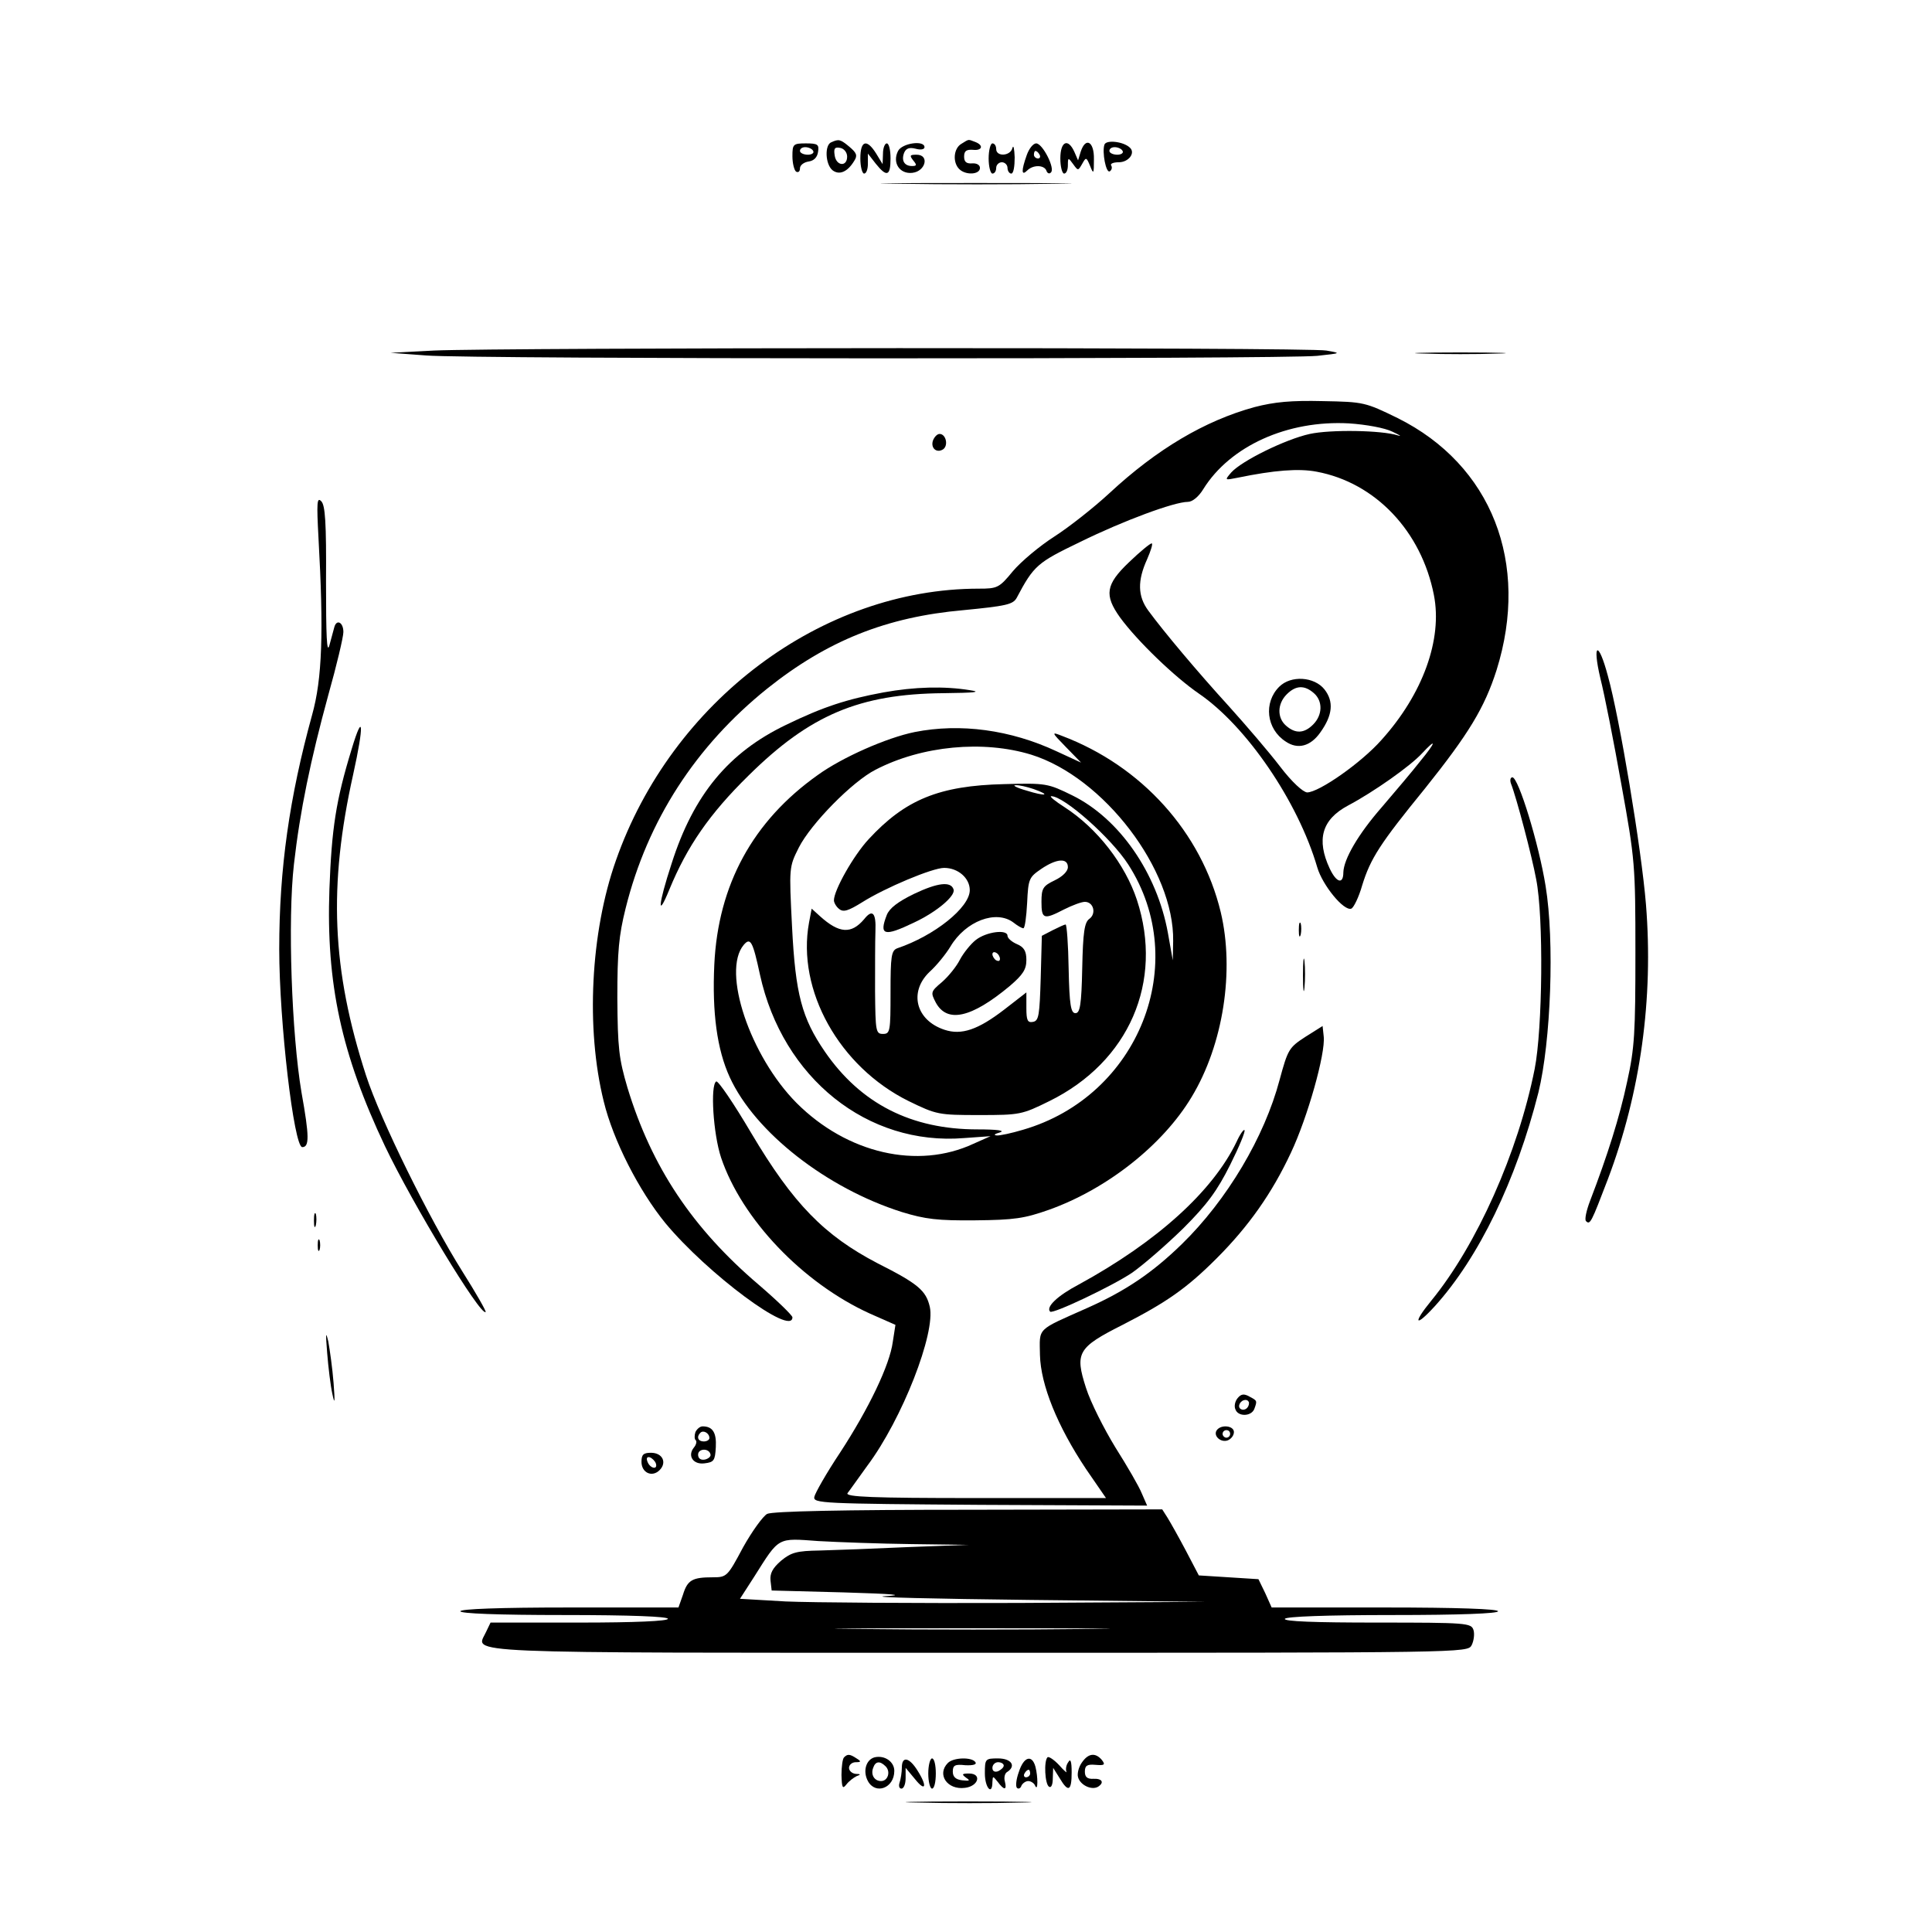 <?xml version="1.0" standalone="no"?>
<!DOCTYPE svg PUBLIC "-//W3C//DTD SVG 20010904//EN"
 "http://www.w3.org/TR/2001/REC-SVG-20010904/DTD/svg10.dtd">
<svg version="1.0" xmlns="http://www.w3.org/2000/svg"
 width="512pt" height="512pt" viewBox="0 0 512 512"
 preserveAspectRatio="xMidYMid meet">
<g transform="translate(0,512) scale(0.1,-0.1)"
fill="#000000" stroke="none">
<path d="M2203 4743 c-18 -7 -16 -58 3 -74 18 -14 40 -5 58 25 9 14 6 21 -13
37 -24 20 -28 21 -48 12z m42 -38 c0 -28 -29 -25 -33 3 -3 19 0 23 15 20 10
-2 18 -12 18 -23z"/>
<path d="M2548 4739 c-21 -12 -24 -49 -6 -67 17 -17 55 -15 55 3 0 8 -9 13
-21 12 -15 -1 -21 4 -21 18 0 15 6 19 23 18 25 -3 30 12 6 21 -19 7 -15 8 -36
-5z"/>
<path d="M2927 4737 c-7 -19 4 -77 14 -71 5 3 7 10 4 15 -4 5 5 9 20 9 26 0
45 25 29 39 -17 16 -62 21 -67 8z m48 -17 c3 -5 -3 -10 -14 -10 -12 0 -21 5
-21 10 0 6 6 10 14 10 8 0 18 -4 21 -10z"/>
<path d="M2100 4706 c0 -19 5 -38 10 -41 6 -3 10 1 10 9 0 8 10 16 23 18 14 2
23 11 25 26 3 19 -1 22 -32 22 -34 0 -36 -2 -36 -34z m55 14 c3 -5 -3 -10 -14
-10 -12 0 -21 5 -21 10 0 6 6 10 14 10 8 0 18 -4 21 -10z"/>
<path d="M2280 4700 c0 -22 5 -40 10 -40 6 0 10 12 10 26 l0 27 21 -27 c29
-36 39 -33 39 14 0 22 -4 40 -10 40 -5 0 -10 -12 -10 -27 l-1 -28 -17 28 c-25
40 -42 35 -42 -13z"/>
<path d="M2380 4720 c-16 -31 4 -62 38 -58 35 4 46 48 11 48 -18 0 -19 -2 -9
-15 10 -12 10 -15 -3 -15 -20 0 -29 14 -21 35 5 12 14 15 30 11 14 -4 24 -2
24 4 0 19 -59 11 -70 -10z"/>
<path d="M2620 4700 c0 -22 5 -40 10 -40 6 0 10 7 10 15 0 8 7 15 15 15 8 0
15 -7 15 -15 0 -8 5 -15 10 -15 6 0 9 19 9 43 -1 23 -3 34 -6 25 -5 -22 -43
-24 -43 -3 0 8 -4 15 -10 15 -5 0 -10 -18 -10 -40z"/>
<path d="M2721 4709 c-15 -42 -14 -56 1 -41 16 16 45 15 51 0 2 -7 8 -10 12
-5 12 10 -22 77 -39 77 -8 0 -19 -14 -25 -31z m34 1 c3 -5 1 -10 -4 -10 -6 0
-11 5 -11 10 0 6 2 10 4 10 3 0 8 -4 11 -10z"/>
<path d="M2810 4700 c0 -22 5 -40 10 -40 6 0 10 10 10 22 0 21 1 21 14 3 13
-18 13 -18 24 1 10 18 11 18 21 -6 9 -23 10 -21 10 18 1 47 -22 60 -35 20 l-7
-23 -10 23 c-17 37 -37 27 -37 -18z"/>
<path d="M2383 4633 c115 -2 299 -2 410 0 111 1 18 2 -208 2 -225 0 -316 -1
-202 -2z"/>
<path d="M1150 4191 l-115 -6 94 -7 c119 -10 2276 -10 2362 -1 64 7 64 7 24
14 -45 9 -2188 8 -2365 0z"/>
<path d="M3773 4183 c53 -2 141 -2 195 0 53 1 9 3 -98 3 -107 0 -151 -2 -97
-3z"/>
<path d="M3324 4041 c-131 -36 -258 -111 -384 -228 -41 -38 -107 -90 -146
-115 -39 -25 -88 -66 -110 -92 -36 -44 -41 -46 -90 -46 -416 0 -814 -298 -962
-721 -67 -190 -80 -445 -32 -638 25 -103 93 -236 163 -322 112 -135 337 -302
337 -250 0 5 -40 44 -89 86 -176 150 -284 312 -348 522 -23 78 -26 105 -27
238 0 123 4 166 22 238 58 233 186 430 375 582 159 127 316 190 520 208 113
11 131 15 141 32 46 87 55 94 169 149 114 56 249 106 285 106 12 0 29 14 41
34 71 114 223 183 386 174 45 -3 95 -12 115 -22 19 -9 26 -13 15 -10 -43 14
-179 16 -234 4 -64 -14 -180 -71 -208 -102 -18 -21 -18 -21 17 -14 97 20 162
25 209 16 156 -29 278 -158 311 -327 23 -117 -29 -262 -139 -384 -54 -61 -166
-139 -197 -139 -11 1 -40 27 -72 69 -29 38 -90 109 -135 159 -83 91 -173 198
-214 254 -28 38 -29 79 -3 136 10 23 16 42 12 42 -4 0 -31 -22 -60 -50 -62
-59 -66 -87 -24 -146 46 -63 145 -158 209 -202 126 -86 263 -286 314 -461 14
-47 70 -116 90 -109 6 2 20 30 29 62 22 71 47 110 166 256 116 145 158 214
190 314 89 284 -13 544 -262 668 -86 42 -90 43 -198 45 -84 2 -128 -2 -182
-16z m440 -938 c-21 -27 -67 -81 -102 -122 -63 -72 -101 -138 -102 -173 0 -32
-18 -28 -36 10 -36 77 -21 130 48 167 68 36 166 105 197 139 39 42 37 30 -5
-21z"/>
<path d="M2473 3954 c-8 -20 8 -36 26 -25 15 10 8 41 -9 41 -6 0 -13 -7 -17
-16z"/>
<path d="M844 3695 c14 -250 10 -374 -17 -470 -60 -218 -87 -407 -87 -620 0
-194 39 -525 61 -525 19 0 19 28 -2 145 -26 154 -37 457 -20 605 16 141 44
276 91 448 22 78 40 154 40 167 0 26 -18 35 -24 13 -2 -7 -8 -29 -13 -48 -7
-25 -9 25 -9 167 1 158 -2 205 -13 215 -11 11 -12 -4 -7 -97z"/>
<path d="M4241 3323 c11 -43 36 -170 56 -283 36 -199 37 -213 37 -445 0 -211
-2 -252 -22 -342 -20 -94 -52 -195 -98 -315 -10 -26 -15 -50 -11 -54 11 -11
14 -4 58 111 87 230 121 479 101 728 -12 148 -70 495 -101 606 -25 94 -42 88
-20 -6z"/>
<path d="M3390 3300 c-42 -42 -34 -112 17 -145 32 -22 66 -13 92 24 33 46 36
82 11 114 -27 34 -89 38 -120 7z m92 -17 c24 -21 23 -58 -2 -83 -24 -24 -47
-25 -72 -3 -24 21 -23 58 2 83 24 24 47 25 72 3z"/>
<path d="M2341 3285 c-97 -18 -159 -38 -258 -86 -152 -73 -245 -185 -303 -367
-36 -110 -39 -150 -6 -69 47 114 106 200 210 302 162 160 293 216 516 218 84
1 103 3 70 8 -68 11 -146 9 -229 -6z"/>
<path d="M932 3135 c-42 -137 -53 -211 -59 -371 -9 -251 32 -438 147 -681 74
-155 254 -452 267 -440 2 2 -26 51 -62 108 -88 140 -217 402 -255 519 -91 281
-100 502 -34 798 29 131 27 170 -4 67z"/>
<path d="M2424 3180 c-74 -15 -192 -67 -257 -114 -172 -122 -264 -291 -274
-502 -6 -127 7 -225 41 -299 67 -146 257 -294 456 -357 62 -19 95 -23 195 -22
103 1 130 5 195 28 154 55 302 172 378 299 84 139 114 335 77 490 -51 211
-209 387 -421 467 -28 11 -28 10 11 -30 l40 -41 -65 30 c-122 57 -255 75 -376
51z m309 -60 c192 -60 379 -305 376 -494 l-1 -51 -13 73 c-29 159 -129 303
-253 364 -65 32 -70 33 -181 30 -172 -4 -262 -41 -359 -146 -40 -43 -92 -135
-92 -162 0 -6 6 -17 14 -23 11 -9 24 -5 61 18 60 38 186 91 217 91 37 0 68
-27 68 -59 0 -46 -94 -121 -192 -154 -16 -6 -18 -21 -18 -117 0 -103 -1 -110
-20 -110 -19 0 -20 7 -21 113 0 61 0 133 1 160 2 48 -8 59 -30 31 -34 -40 -66
-38 -117 8 l-22 20 -7 -37 c-33 -179 80 -382 264 -473 74 -36 79 -37 187 -37
108 0 113 1 186 37 211 104 303 316 232 533 -31 94 -105 190 -192 246 -25 16
-41 29 -35 29 34 0 159 -111 204 -181 168 -261 28 -614 -279 -703 -30 -9 -62
-16 -70 -15 -9 1 -5 4 9 8 15 5 -8 8 -60 8 -175 0 -309 68 -404 206 -61 89
-78 152 -87 331 -8 158 -8 158 18 210 32 63 142 175 203 206 123 64 286 79
413 40z m6 -91 c48 -17 32 -20 -19 -4 -25 7 -38 14 -29 14 9 1 30 -4 48 -10z
m91 -207 c0 -11 -14 -25 -35 -35 -31 -15 -35 -21 -35 -57 0 -46 6 -48 60 -20
22 11 46 20 55 20 23 0 31 -31 12 -45 -13 -9 -17 -35 -19 -131 -2 -98 -6 -119
-18 -119 -12 0 -16 21 -18 118 -1 64 -5 117 -8 117 -3 0 -18 -7 -34 -15 l-29
-15 -3 -112 c-3 -98 -5 -113 -20 -116 -15 -3 -18 4 -18 37 l0 41 -58 -45 c-70
-54 -114 -69 -159 -54 -76 25 -95 100 -40 153 19 17 44 48 56 68 40 67 121 98
167 63 10 -8 22 -15 26 -15 4 0 8 30 10 67 3 64 5 68 37 90 41 28 71 30 71 5z
m-816 -285 c60 -274 285 -454 541 -433 l70 5 -45 -20 c-148 -69 -335 -26 -469
108 -123 124 -199 349 -140 419 18 21 24 9 43 -79z"/>
<path d="M2422 2751 c-43 -21 -65 -38 -72 -56 -21 -54 -7 -58 72 -20 60 28
111 71 105 88 -7 22 -42 18 -105 -12z"/>
<path d="M2586 2629 c-14 -11 -33 -35 -42 -52 -9 -18 -30 -44 -47 -59 -31 -26
-31 -28 -17 -55 30 -55 94 -41 196 44 35 30 44 44 44 69 0 23 -6 34 -25 42
-14 6 -25 16 -25 22 0 18 -56 11 -84 -11z m64 -50 c0 -6 -4 -7 -10 -4 -5 3
-10 11 -10 16 0 6 5 7 10 4 6 -3 10 -11 10 -16z"/>
<path d="M4004 3044 c15 -38 56 -194 67 -254 20 -100 17 -397 -4 -503 -44
-221 -153 -466 -274 -614 -50 -61 -43 -72 9 -15 117 129 216 334 275 567 33
135 43 401 19 547 -18 112 -72 288 -88 288 -5 0 -7 -7 -4 -16z"/>
<path d="M3442 2655 c0 -16 2 -22 5 -12 2 9 2 23 0 30 -3 6 -5 -1 -5 -18z"/>
<path d="M3453 2535 c0 -38 2 -53 4 -32 2 20 2 52 0 70 -2 17 -4 1 -4 -38z"/>
<path d="M3459 2372 c-43 -28 -46 -33 -68 -114 -40 -151 -139 -318 -259 -435
-78 -76 -149 -124 -250 -169 -137 -61 -127 -51 -126 -125 2 -79 46 -188 122
-302 l53 -77 -346 0 c-274 0 -345 3 -339 13 5 6 28 39 52 72 93 124 182 353
166 422 -10 43 -31 61 -138 115 -142 74 -224 158 -335 345 -46 78 -88 140 -93
137 -16 -10 -8 -139 13 -202 55 -163 216 -332 394 -413 l68 -30 -7 -45 c-8
-61 -63 -176 -140 -294 -36 -54 -66 -107 -68 -117 -3 -17 20 -18 440 -21 l442
-2 -14 32 c-7 18 -39 73 -70 122 -30 49 -66 120 -78 158 -30 93 -22 107 97
167 117 60 170 97 249 176 85 85 147 173 197 280 44 93 92 263 87 308 l-3 28
-46 -29z"/>
<path d="M3277 2094 c-63 -131 -211 -265 -418 -378 -57 -30 -88 -60 -76 -72 7
-7 165 68 217 103 30 21 91 74 136 118 64 64 90 100 124 168 24 48 41 89 38
92 -2 3 -12 -11 -21 -31z"/>
<path d="M832 1885 c0 -16 2 -22 5 -12 2 9 2 23 0 30 -3 6 -5 -1 -5 -18z"/>
<path d="M842 1820 c0 -14 2 -19 5 -12 2 6 2 18 0 25 -3 6 -5 1 -5 -13z"/>
<path d="M867 1535 c3 -38 9 -88 14 -110 6 -29 7 -21 3 30 -3 39 -10 88 -14
110 -7 29 -7 21 -3 -30z"/>
<path d="M3280 1415 c-7 -8 -10 -22 -6 -30 7 -20 42 -19 50 1 8 22 8 22 -13
33 -14 8 -22 7 -31 -4z m30 -13 c0 -13 -12 -22 -22 -16 -10 6 -1 24 13 24 5 0
9 -4 9 -8z"/>
<path d="M1843 1325 c-3 -9 -3 -19 1 -22 3 -3 1 -12 -5 -19 -18 -22 -2 -46 28
-42 25 3 28 7 30 43 2 38 -8 55 -35 55 -7 0 -15 -7 -19 -15z m37 -16 c0 -5 -7
-9 -15 -9 -15 0 -20 12 -9 23 8 8 24 -1 24 -14z m3 -44 c1 -5 -6 -11 -15 -13
-11 -2 -18 3 -18 13 0 17 30 18 33 0z"/>
<path d="M3224 1329 c-9 -15 12 -33 30 -26 9 4 16 13 16 22 0 17 -35 21 -46 4z
m36 -9 c0 -5 -4 -10 -10 -10 -5 0 -10 5 -10 10 0 6 5 10 10 10 6 0 10 -4 10
-10z"/>
<path d="M1700 1246 c0 -29 28 -42 48 -22 20 20 8 46 -23 46 -20 0 -25 -5 -25
-24z m38 -4 c6 -18 -15 -14 -22 4 -4 10 -1 14 6 12 6 -2 14 -10 16 -16z"/>
<path d="M2033 1108 c-11 -6 -40 -46 -64 -89 -41 -77 -43 -79 -80 -79 -54 0
-67 -7 -79 -46 l-12 -34 -289 0 c-186 0 -289 -4 -289 -10 0 -6 98 -10 275 -10
177 0 275 -4 275 -10 0 -6 -85 -10 -235 -10 l-235 0 -12 -25 c-26 -58 -108
-55 1308 -55 1291 0 1293 0 1304 20 6 12 8 30 5 40 -6 19 -17 20 -256 20 -164
0 -248 3 -244 10 4 6 110 10 286 10 179 0 279 4 279 10 0 6 -107 10 -300 10
l-300 0 -17 38 -18 37 -79 5 -79 5 -34 65 c-19 36 -41 75 -49 88 l-14 22 -513
-1 c-334 0 -520 -4 -534 -11z m382 -80 l150 -2 -160 -6 c-88 -4 -192 -8 -232
-9 -62 -1 -76 -5 -103 -27 -23 -20 -30 -34 -28 -53 l3 -26 190 -5 c135 -4 167
-7 110 -10 -44 -3 129 -7 385 -10 l465 -5 -496 -3 c-273 -1 -550 1 -617 4
l-121 7 38 59 c67 106 60 102 170 94 53 -3 164 -7 246 -8z m458 -225 c-160 -2
-426 -2 -590 0 -164 1 -32 2 292 2 325 0 459 -1 298 -2z"/>
<path d="M2237 463 c-4 -3 -7 -25 -7 -47 1 -34 3 -38 13 -25 7 9 19 18 27 22
12 4 11 6 -2 6 -10 1 -18 8 -18 16 0 8 8 15 18 15 14 0 15 2 2 10 -18 12 -24
12 -33 3z"/>
<path d="M2318 463 c-23 -6 -32 -37 -18 -63 20 -37 70 -19 70 27 0 24 -25 42
-52 36z m29 -24 c14 -14 6 -39 -12 -39 -18 0 -28 17 -21 35 6 18 18 19 33 4z"/>
<path d="M2776 463 c-10 -10 -7 -71 4 -78 6 -4 10 6 10 22 l1 28 17 -27 c23
-39 32 -35 32 15 0 29 -3 38 -9 27 -6 -8 -7 -19 -5 -25 3 -5 -6 2 -19 17 -14
15 -28 24 -31 21z"/>
<path d="M2867 449 c-8 -11 -13 -29 -10 -39 6 -21 36 -35 53 -25 17 11 11 22
-12 21 -17 -1 -23 5 -23 19 0 16 6 20 28 18 24 -2 27 0 17 13 -17 20 -36 18
-53 -7z"/>
<path d="M2390 436 c0 -13 -3 -31 -6 -40 -3 -9 -1 -16 5 -16 6 0 11 12 11 28
l0 27 25 -30 c28 -35 33 -19 7 22 -22 36 -42 40 -42 9z"/>
<path d="M2460 420 c0 -22 5 -40 10 -40 6 0 10 18 10 40 0 22 -4 40 -10 40 -5
0 -10 -18 -10 -40z"/>
<path d="M2512 448 c-30 -30 -2 -72 45 -66 36 4 46 38 11 38 -19 0 -20 -2 -8
-11 12 -8 10 -9 -10 -7 -17 2 -25 9 -25 23 0 17 6 20 33 17 21 -1 31 2 27 8
-9 14 -58 13 -73 -2z"/>
<path d="M2610 420 c0 -38 20 -60 20 -22 1 16 1 16 14 0 17 -23 25 -23 19 1
-3 10 0 22 6 25 25 16 11 36 -24 36 -34 0 -35 -1 -35 -40z m50 21 c0 -5 -7
-11 -15 -15 -9 -3 -15 0 -15 9 0 8 7 15 15 15 8 0 15 -4 15 -9z"/>
<path d="M2700 424 c-7 -19 -9 -38 -5 -42 4 -4 10 -1 12 6 3 6 11 12 18 12 7
0 16 -6 18 -12 8 -18 8 23 1 50 -9 33 -31 27 -44 -14z m30 -4 c0 -5 -5 -10
-11 -10 -5 0 -7 5 -4 10 3 6 8 10 11 10 2 0 4 -4 4 -10z"/>
<path d="M2433 343 c76 -2 198 -2 270 0 73 1 11 3 -138 3 -148 0 -208 -2 -132
-3z"/>
</g>
</svg>
